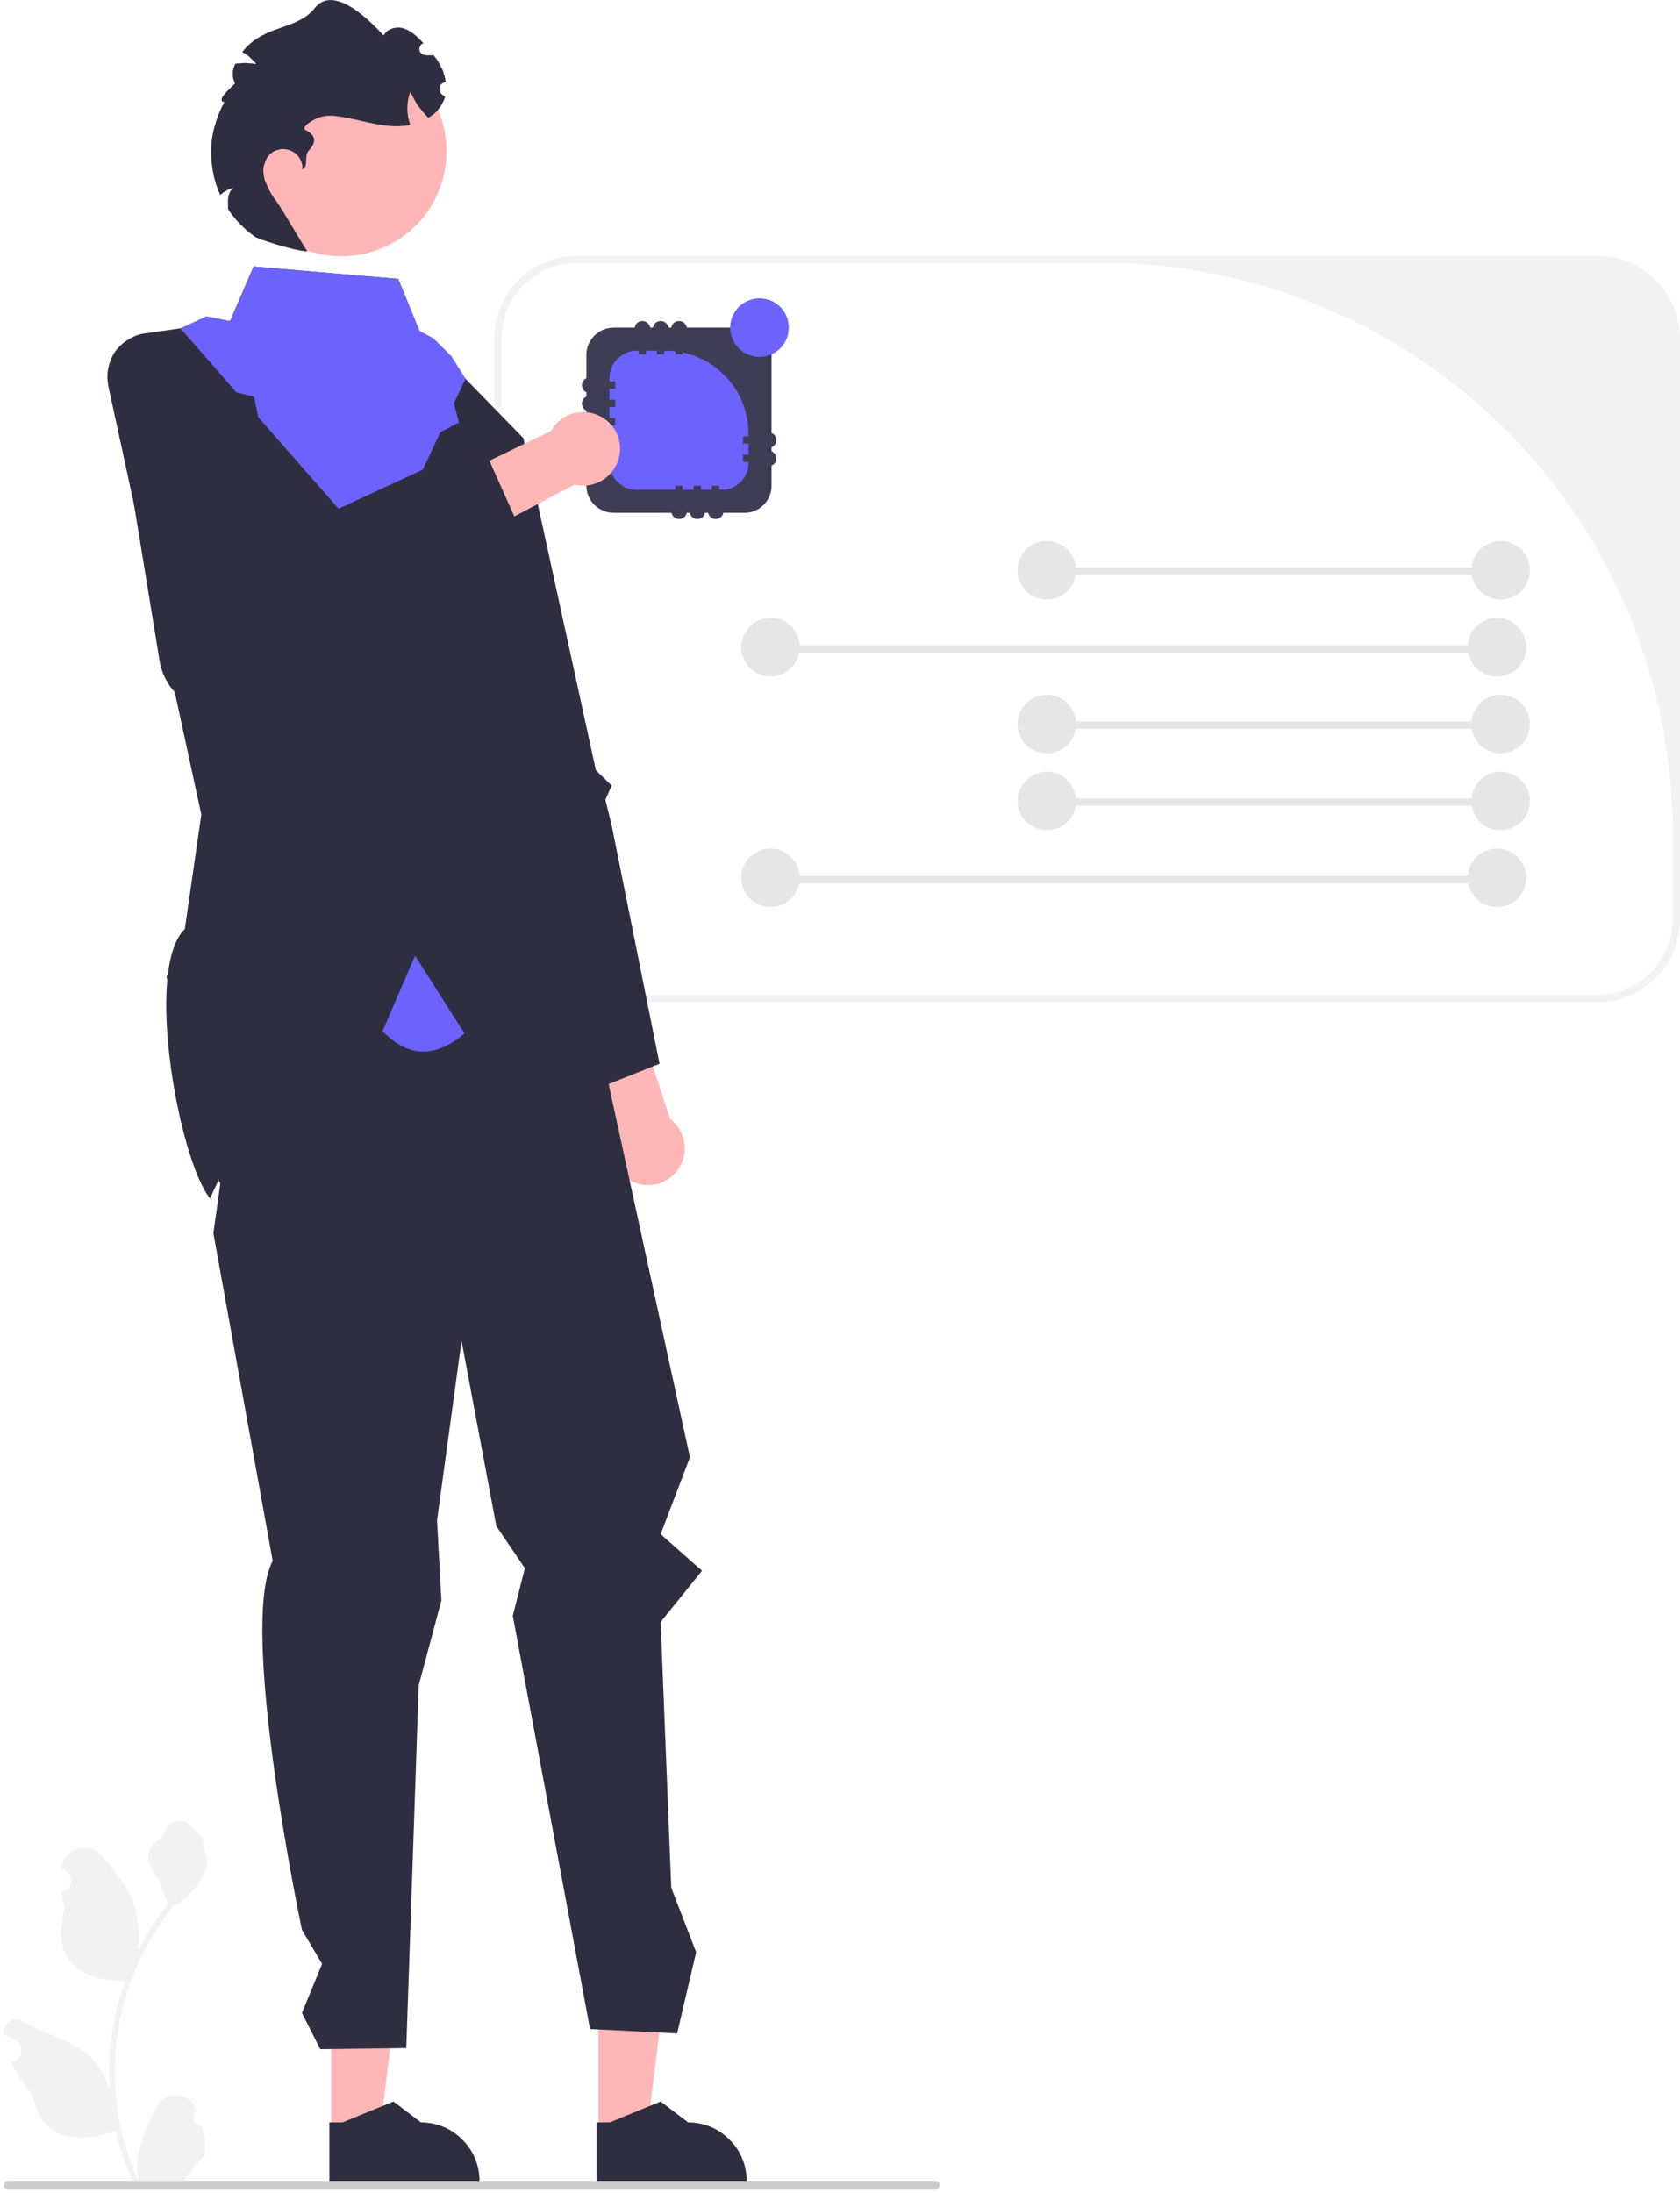 <svg version="1.2" xmlns="http://www.w3.org/2000/svg" viewBox="0 0 459 599" width="459" height="599"><style>.a{fill:#f2f2f2}.b{fill:#e6e6e6}.c{fill:#3f3d56}.d{fill:#6c63ff}.e{fill:#2f2e41}.f{fill:#ffb6b6}.g{fill:#ccc}</style><path class="a" d="m157.7 69.8h278.6c3 0.1 5.9 0.6 8.7 1.8 2.7 1.1 5.2 2.8 7.3 4.9 2.2 2.1 3.8 4.6 5 7.4 1.1 2.7 1.7 5.7 1.7 8.6v158.7c0 2.9-0.6 5.9-1.7 8.6-1.2 2.8-2.8 5.3-5 7.4-2.1 2.1-4.6 3.8-7.3 4.9-2.8 1.2-5.7 1.7-8.7 1.7h-278.6c-3 0-5.9-0.5-8.7-1.7-2.7-1.1-5.2-2.8-7.3-4.9-2.2-2.1-3.8-4.6-5-7.4-1.1-2.7-1.7-5.7-1.7-8.6v-158.7c0-2.9 0.6-5.9 1.7-8.6 1.2-2.8 2.8-5.3 5-7.4 2.1-2.1 4.6-3.8 7.3-4.9 2.8-1.2 5.7-1.7 8.7-1.8zm-20.7 181.4c0 2.7 0.5 5.4 1.6 7.9 1 2.5 2.5 4.8 4.5 6.7 1.9 1.9 4.2 3.4 6.7 4.5 2.5 1 5.2 1.5 7.9 1.5h278.6c2.7 0 5.4-0.5 7.9-1.5 2.5-1.1 4.8-2.6 6.7-4.5 2-1.9 3.5-4.2 4.5-6.7 1.1-2.5 1.6-5.2 1.6-7.9v-23.7c0-20.4-4-40.7-11.9-59.6-7.8-18.8-19.2-36-33.7-50.5-14.5-14.4-31.6-25.9-50.5-33.7-18.9-7.8-39.1-11.9-59.6-11.9h-143.6c-2.7 0-5.4 0.6-7.9 1.6-2.5 1.1-4.8 2.6-6.7 4.5-2 1.9-3.5 4.2-4.5 6.7-1.1 2.5-1.6 5.2-1.6 7.9z"/><path fill-rule="evenodd" class="b" d="m409.3 155.1v2h-121.9v-2z"/><path fill-rule="evenodd" class="b" d="m409.1 176.3v2h-196.6v-2z"/><path fill-rule="evenodd" class="b" d="m286 147.8c4.4 0 8 3.6 8 8 0 4.5-3.6 8-8 8-4.4 0-8-3.5-8-8 0-4.4 3.6-8 8-8z"/><path fill-rule="evenodd" class="b" d="m410 147.8c4.4 0 8 3.6 8 8 0 4.5-3.6 8-8 8-4.4 0-8-3.5-8-8 0-4.4 3.6-8 8-8z"/><path fill-rule="evenodd" class="b" d="m409.3 197.1v2h-121.9v-2z"/><path fill-rule="evenodd" class="b" d="m286 189.8c4.4 0 8 3.6 8 8 0 4.5-3.6 8-8 8-4.4 0-8-3.5-8-8 0-4.4 3.6-8 8-8z"/><path fill-rule="evenodd" class="b" d="m410 189.8c4.4 0 8 3.6 8 8 0 4.5-3.6 8-8 8-4.4 0-8-3.5-8-8 0-4.4 3.6-8 8-8z"/><path fill-rule="evenodd" class="b" d="m409.3 218.1v2h-121.9v-2z"/><path fill-rule="evenodd" class="b" d="m286 210.8c4.4 0 8 3.6 8 8 0 4.5-3.6 8-8 8-4.4 0-8-3.5-8-8 0-4.4 3.6-8 8-8z"/><path fill-rule="evenodd" class="b" d="m410 210.8c4.4 0 8 3.6 8 8 0 4.5-3.6 8-8 8-4.4 0-8-3.5-8-8 0-4.4 3.6-8 8-8z"/><path fill-rule="evenodd" class="b" d="m409 168.8c4.4 0 8 3.6 8 8 0 4.5-3.6 8-8 8-4.4 0-8-3.5-8-8 0-4.4 3.6-8 8-8z"/><path fill-rule="evenodd" class="b" d="m210.5 168.8c4.5 0 8 3.6 8 8 0 4.4-3.5 8-8 8-4.4 0-8-3.6-8-8 0-4.4 3.6-8 8-8z"/><path fill-rule="evenodd" class="b" d="m409.1 239.3v2h-196.6v-2z"/><path fill-rule="evenodd" class="b" d="m409 231.8c4.4 0 8 3.6 8 8 0 4.5-3.6 8-8 8-4.4 0-8-3.5-8-8 0-4.4 3.6-8 8-8z"/><path fill-rule="evenodd" class="b" d="m210.5 231.8c4.5 0 8 3.6 8 8 0 4.4-3.5 8-8 8-4.4 0-8-3.6-8-8 0-4.4 3.6-8 8-8z"/><path fill-rule="evenodd" class="c" d="m203.4 89.5h-35.7c-4.1 0-7.5 3.3-7.5 7.5v35.7c0 4.1 3.4 7.4 7.5 7.4h35.7c4.1 0 7.4-3.3 7.4-7.4v-35.7c0-4.2-3.3-7.5-7.4-7.5z"/><path class="d" d="m181.8 95.8h-7.8q-1.5 0-2.9 0.6-1.3 0.6-2.4 1.6-1 1-1.6 2.4-0.6 1.4-0.6 2.9v23.1q0 1.5 0.6 2.8 0.6 1.4 1.6 2.4 1.1 1.1 2.4 1.7 1.4 0.5 2.9 0.5h23.1q1.5 0 2.8-0.5 1.4-0.6 2.5-1.7 1-1 1.6-2.4 0.5-1.3 0.5-2.8v-7.9c0-2.9-0.6-5.9-1.7-8.7-1.1-2.7-2.8-5.2-4.9-7.3-2.1-2.1-4.6-3.8-7.4-5-2.8-1.1-5.7-1.7-8.7-1.7z"/><path class="c" d="m187 88.3q0.3 0.3 0.5 0.7 0.2 0.4 0.2 0.8 0 0.4-0.2 0.8-0.2 0.4-0.5 0.7 0 0.1-0.1 0.1 0 0.1-0.1 0.1-0.1 0.1-0.1 0.1-0.1 0-0.2 0.1v5.1h-2v-5.1q0-0.1-0.1-0.1-0.1 0-0.1-0.1-0.1 0-0.2-0.1 0 0-0.1-0.1c-0.4-0.4-0.6-0.9-0.6-1.5 0-0.5 0.2-1.1 0.6-1.5 0.4-0.4 1-0.6 1.5-0.6 0.6 0 1.1 0.2 1.5 0.6z"/><path class="c" d="m182 88.3q0.3 0.3 0.5 0.7 0.2 0.4 0.2 0.8 0 0.4-0.2 0.8-0.2 0.4-0.5 0.7 0 0.1-0.1 0.1 0 0.1-0.1 0.1-0.1 0.1-0.1 0.1-0.1 0-0.2 0.1v5.1h-2v-5.1q0-0.1-0.1-0.1-0.1 0-0.1-0.1-0.1 0-0.2-0.1 0 0-0.1-0.1c-0.4-0.4-0.6-0.9-0.6-1.5 0-0.5 0.2-1.1 0.6-1.5 0.4-0.4 1-0.6 1.5-0.6 0.6 0 1.1 0.2 1.5 0.6z"/><path class="c" d="m177 88.3q0.3 0.3 0.5 0.7 0.2 0.4 0.2 0.8 0 0.4-0.2 0.8-0.2 0.4-0.5 0.7 0 0.1-0.1 0.1 0 0.1-0.1 0.1-0.1 0.1-0.1 0.1-0.1 0-0.2 0.1v5.1h-2v-5.1q0-0.1-0.1-0.1-0.1 0-0.1-0.1-0.1 0-0.2-0.1 0 0-0.1-0.1c-0.4-0.4-0.6-0.9-0.6-1.5 0-0.5 0.2-1.1 0.6-1.5 0.4-0.4 1-0.6 1.5-0.6 0.6 0 1.1 0.2 1.5 0.6z"/><path class="c" d="m184.5 137.8v-5.1h2v5.1q0.1 0 0.2 0.1 0 0 0.1 0.1 0.1 0 0.1 0.1 0.1 0 0.1 0.1c0.6 0.6 0.8 1.5 0.5 2.3-0.3 0.8-1.1 1.3-2 1.3-0.8 0-1.6-0.5-1.9-1.3-0.4-0.8-0.2-1.7 0.4-2.3q0.1-0.1 0.1-0.1 0.1-0.1 0.2-0.1 0-0.1 0.1-0.1 0.1-0.1 0.1-0.1z"/><path class="c" d="m189.5 137.8v-5.1h2v5.1q0.1 0 0.2 0.1 0 0 0.1 0.1 0.1 0 0.1 0.1 0.1 0 0.1 0.1c0.6 0.6 0.8 1.5 0.5 2.3-0.3 0.8-1.1 1.3-2 1.3-0.8 0-1.6-0.5-1.9-1.3-0.4-0.8-0.2-1.7 0.4-2.3q0.1-0.1 0.1-0.1 0.1-0.1 0.2-0.1 0-0.1 0.1-0.1 0.1-0.1 0.1-0.1z"/><path class="c" d="m194.5 137.8v-5.1h2v5.1q0.1 0 0.2 0.1 0 0 0.1 0.1 0.1 0 0.1 0.1 0.1 0 0.1 0.1c0.6 0.6 0.8 1.5 0.5 2.3-0.3 0.8-1.1 1.3-2 1.3-0.8 0-1.6-0.5-1.9-1.3-0.4-0.8-0.2-1.7 0.4-2.3q0.1-0.1 0.1-0.1 0.1-0.1 0.2-0.1 0-0.1 0.1-0.1 0.1-0.1 0.1-0.1z"/><path class="c" d="m162.6 106.7c-0.6 0.6-1.5 0.8-2.3 0.5-0.8-0.3-1.3-1.1-1.3-2 0-0.8 0.5-1.6 1.3-1.9 0.8-0.4 1.7-0.2 2.3 0.4q0.1 0.1 0.1 0.2 0.1 0 0.1 0.1 0.1 0 0.1 0.1 0 0.1 0.1 0.1h5.1v2h-5.1q-0.1 0.1-0.1 0.2 0 0-0.1 0.1 0 0.1-0.1 0.1 0 0.1-0.1 0.1z"/><path class="c" d="m162.6 108.7q0.1 0.1 0.1 0.2 0.1 0 0.1 0.1 0.1 0 0.1 0.1 0 0.1 0.1 0.1h5.1v2h-5.1q-0.1 0.1-0.1 0.2 0 0-0.1 0.1 0 0.1-0.1 0.1 0 0.1-0.1 0.1c-0.6 0.6-1.5 0.8-2.3 0.5-0.8-0.3-1.3-1.1-1.3-2 0-0.8 0.5-1.6 1.3-1.9 0.8-0.4 1.7-0.2 2.3 0.4z"/><path class="c" d="m162.6 113.7q0.1 0.1 0.1 0.2 0.1 0 0.1 0.1 0.1 0 0.1 0.1 0 0.1 0.1 0.1h5.1v2h-5.1q-0.1 0.1-0.1 0.2 0 0-0.1 0.1 0 0.1-0.1 0.1 0 0.1-0.1 0.1c-0.6 0.6-1.5 0.8-2.3 0.5-0.8-0.3-1.3-1.1-1.3-2 0-0.8 0.5-1.6 1.3-1.9 0.8-0.4 1.7-0.2 2.3 0.4z"/><path class="c" d="m162.6 118.7q0.1 0.1 0.1 0.2 0.1 0 0.1 0.1 0.1 0 0.1 0.1 0 0.1 0.1 0.1h5.1v2h-5.1q-0.1 0.1-0.1 0.2 0 0-0.1 0.1 0 0.1-0.1 0.1 0 0.1-0.1 0.1c-0.6 0.6-1.5 0.8-2.3 0.5-0.8-0.3-1.3-1.1-1.3-2 0-0.8 0.5-1.6 1.3-1.9 0.8-0.4 1.7-0.2 2.3 0.4z"/><path class="c" d="m162.6 123.7q0.1 0.1 0.1 0.2 0.1 0 0.1 0.1 0.1 0 0.1 0.1 0 0.1 0.1 0.1h5.1v2h-5.1q-0.1 0.1-0.1 0.2 0 0-0.1 0.1 0 0.1-0.1 0.1 0 0.1-0.1 0.1c-0.6 0.6-1.5 0.8-2.3 0.5-0.8-0.3-1.3-1.1-1.3-2 0-0.8 0.5-1.6 1.3-1.9 0.8-0.4 1.7-0.2 2.3 0.4z"/><path class="c" d="m208.4 123.7c0.7-0.6 1.6-0.8 2.4-0.4 0.8 0.3 1.3 1.1 1.3 1.9 0 0.9-0.5 1.7-1.3 2-0.8 0.3-1.7 0.1-2.4-0.5q0 0-0.1-0.1 0 0 0-0.1-0.1-0.1-0.1-0.1-0.1-0.1-0.1-0.2h-5.1v-2h5.1q0 0 0.1-0.1 0-0.1 0.1-0.1 0-0.1 0-0.1 0.1-0.1 0.1-0.2z"/><path class="c" d="m208.4 118.7c0.7-0.6 1.6-0.8 2.4-0.4 0.8 0.3 1.3 1.1 1.3 1.9 0 0.9-0.5 1.7-1.3 2-0.8 0.3-1.7 0.1-2.4-0.5q0 0-0.1-0.1 0 0 0-0.1-0.1-0.1-0.1-0.1-0.1-0.1-0.1-0.2h-5.1v-2h5.1q0 0 0.1-0.1 0-0.1 0.1-0.1 0-0.1 0-0.1 0.1-0.1 0.1-0.2z"/><path class="e" d="m29.6 105.5l25.4 117-4.5 31.3c-11.2 10.7-1.6 63.1 6.9 73.6 0 0 19-45.4 47.1-45.7 7.8-0.1 15.6 0.1 22.4 0.6q1.8 0.1 3.6 0.3 1.8 0.2 3.7 0.5 1.8 0.3 3.6 0.7 1.8 0.3 3.5 0.7c26 7 22.7-2 22.7-2l-21-162.8-15.8-16.2-12.6-13.1-5.8-14.2-39.5-3.4-6.4 14.8-13.6 2.1-9.8 1.4c-1.6 0.2-3.1 0.8-4.5 1.7-1.4 0.8-2.6 2-3.6 3.3-0.9 1.4-1.5 2.9-1.8 4.5-0.4 1.6-0.3 3.3 0 4.9z"/><path fill-rule="evenodd" class="d" d="m49.3 89.7l15.3 17.5 4.8 1.2 1.2 5.6 33.6 38.3 16.1-34.2 5.1-2.7-1.4-5.2 3.2-6.7-3.8-6.1-5-5-3.8-2-5.8-14.2-39.5-3.4-6.4 14.9-6.5-1.3-7.1 3.3z"/><path class="f" d="m183.1 305.7l-9.4-28.6-17.1 3.1 11.1 29.9c-1.4 3.5-0.7 7.5 1.9 10.4 2.6 2.8 6.5 3.9 10.2 2.9 3.6-1.1 6.4-4.1 7.1-7.8 0.7-3.8-0.8-7.6-3.8-9.9z"/><path fill-rule="evenodd" class="e" d="m135.2 117.7l7.8 2 19.8 90.7 4.3 4.2-1.7 3.9 1.7 6.9 13.1 65.2-28.9 11.5-29.5-134.5 13.4-49.9z"/><path fill-rule="evenodd" class="f" d="m90.5 582.4h13.3l6.3-51.4h-19.6v51.4z"/><path class="e" d="m90 596.3h41v-0.5c0-2.1-0.4-4.2-1.2-6.1-0.8-2-2-3.7-3.5-5.2-1.5-1.5-3.2-2.7-5.2-3.5-1.9-0.8-4-1.2-6.1-1.2l-7.5-5.7-13.9 5.7h-3.6c0 0 0 16.5 0 16.5z"/><path fill-rule="evenodd" class="f" d="m163.5 582.4h13.3l6.3-51.4h-19.6v51.4z"/><path class="e" d="m163 596.3h41v-0.5c0-2.1-0.4-4.2-1.2-6.1-0.8-2-2-3.7-3.5-5.2-1.5-1.5-3.2-2.7-5.2-3.5-1.9-0.8-4-1.2-6.1-1.2l-7.5-5.7-13.9 5.7h-3.6c0 0 0 16.5 0 16.5z"/><path class="a" d="m55.2 580.8c-0.5 0.1-1-0.1-1.3-0.3-0.4-0.3-0.7-0.6-0.9-1.1-0.2-0.4-0.2-0.9-0.2-1.3 0.1-0.5 0.4-0.9 0.7-1.2l0.2-0.6q0-0.1-0.1-0.2c-0.4-1.1-1.2-2-2.2-2.7-1-0.6-2.2-1-3.4-1-1.2 0-2.4 0.4-3.4 1-1 0.7-1.8 1.7-2.2 2.8-1.9 4.4-4.2 8.8-4.8 13.5q-0.1 0.8-0.1 1.6 0 0.8 0 1.5 0.1 0.8 0.2 1.6 0.1 0.8 0.2 1.5-1.6-3.5-2.8-7.2-1.2-3.7-2.1-7.4-0.8-3.8-1.2-7.7-0.4-3.8-0.4-7.7 0-1 0-2 0-0.9 0.1-1.9 0-1 0.1-1.9 0.1-1 0.2-2 0.4-3.2 1-6.3 0.9-4.2 2.2-8.3 1.4-4.1 3.2-8.1 1.8-3.9 4.1-7.5 2.3-3.7 5-7.1 1.3-0.7 2.5-1.6 1.2-0.9 2.2-2 1-1 1.9-2.2 0.8-1.3 1.5-2.6 0.2-0.5 0.4-1 0.2-0.5 0.4-1 0.2-0.5 0.3-1 0.1-0.5 0.2-1c-0.4 0-1.5-6-1.2-6.4-0.5-0.8-1.5-1.2-2.1-2-3-4.1-7.1-3.4-9.2 2.1-4.6 2.4-4.6 6.2-1.8 9.9 1.8 2.3 2 5.5 3.6 8q-0.3 0.3-0.5 0.6-1.1 1.4-2.2 2.9-1 1.5-2 3-0.9 1.5-1.8 3.1-0.9 1.6-1.7 3.2 0.2-1.8 0.2-3.6 0-1.8-0.3-3.6-0.2-1.8-0.6-3.6-0.5-1.7-1.1-3.4c-1.8-4.2-5.1-7.8-7.9-11.4-0.8-1-1.8-1.7-3-2.1-1.2-0.4-2.5-0.5-3.7-0.1-1.2 0.3-2.2 1-3 1.9-0.9 1-1.4 2.1-1.5 3.4q0 0 0 0.1 0.6 0.4 1.2 0.8c0.5 0.3 0.9 0.8 1.2 1.4 0.2 0.6 0.2 1.2 0.1 1.8-0.1 0.6-0.4 1.2-0.9 1.6-0.4 0.4-1 0.7-1.6 0.8h-0.1q0.1 0.6 0.1 1.2 0.1 0.5 0.2 1.1 0.1 0.6 0.3 1.1 0.1 0.6 0.2 1.2c-3.7 14.3 4.3 19.5 15.7 19.7q0.4 0.2 0.8 0.4-0.8 2.3-1.5 4.7-0.7 2.3-1.2 4.7-0.5 2.4-0.8 4.8-0.4 2.4-0.6 4.8-0.1 1.5-0.1 2.9-0.1 1.5-0.1 2.9 0 1.4 0.1 2.9 0.1 1.4 0.2 2.9v-0.2q-0.3-1.6-0.9-3.1-0.6-1.5-1.4-2.9-0.8-1.4-1.9-2.6-1-1.2-2.3-2.3c-4.9-4-11.9-5.5-17.2-8.8-0.6-0.3-1.3-0.5-1.9-0.5-0.7 0-1.4 0.2-1.9 0.5-0.6 0.4-1.1 0.9-1.3 1.5-0.3 0.6-0.4 1.3-0.3 2v0.1q0.3 0.1 0.6 0.3 0.3 0.1 0.6 0.2 0.2 0.2 0.5 0.3 0.3 0.2 0.6 0.3 0.6 0.4 1.3 0.8c0.5 0.3 0.9 0.8 1.1 1.4 0.2 0.6 0.3 1.2 0.1 1.8-0.1 0.6-0.4 1.2-0.9 1.6-0.4 0.4-1 0.7-1.6 0.8h-0.1q0 0-0.1 0 0.5 1.2 1.1 2.4 0.6 1.2 1.4 2.3 0.7 1.1 1.5 2.1 0.8 1.1 1.7 2c2.3 12.5 12.2 13.7 22.8 10.1h0.1q0.4 1.9 0.9 3.8 0.6 1.8 1.2 3.7 0.6 1.8 1.4 3.6 0.7 1.9 1.5 3.6h18q0.1-0.3 0.2-0.6-0.6 0.1-1.3 0.1-0.6 0-1.2-0.1-0.6 0-1.2-0.1-0.7-0.1-1.3-0.2 2-2.5 4-4.9 0 0 0 0 0.1-0.1 0.1-0.1 0 0 0 0 0 0 0 0 1-1.3 2-2.5h0.1q0-1-0.1-2 0-0.9-0.1-1.9-0.2-0.9-0.3-1.9-0.2-0.9-0.4-1.9 0 0 0 0z"/><path class="g" d="m256.7 597q0 0.2-0.1 0.4-0.1 0.2-0.2 0.4-0.2 0.2-0.4 0.3-0.2 0.1-0.5 0.1h-253.3c-0.3 0-0.6-0.2-0.8-0.4-0.2-0.2-0.3-0.5-0.3-0.8 0-0.3 0.1-0.6 0.3-0.9 0.2-0.2 0.5-0.3 0.8-0.3h253.3q0.3 0 0.5 0.1 0.2 0.1 0.4 0.2 0.1 0.2 0.2 0.4 0.1 0.2 0.1 0.5z"/><path class="e" d="m56.7 264.6l103.8 5 28 128.5-8 21 11.3 10-11.3 14 2.9 72.6 6.8 17.6-5.2 22.2-23.8-1.2-21.1-112.9 3.3-13-7.8-11.5-9.5-50.6-6.7 49.1 1.2 21.8-6.2 23.2-3.4 99.1-23.5 0.3-5-9.9 5.5-13.4-5.5-9.3c0 0-17.5-82.9-8-100.8l-16.2-89.5 1.9-13.6-6.4-11.1-8.3-45.6c0 0 11.2-2 11.2-2z"/><path class="f" d="m150.6 117.7l-27.1 13.1 5.4 16.4 28.1-14.8c3.7 0.9 7.6-0.4 10-3.3 2.5-2.9 3.1-7 1.6-10.5-1.6-3.5-4.9-5.8-8.7-6-3.9-0.2-7.5 1.7-9.3 5.1z"/><path class="e" d="m67.6 192.4q1.4-0.7 2.6-1.6 1.1-1 2.1-2.1 1-1.1 1.8-2.4 0.8-1.3 1.3-2.7l68.8-34.3-12.7-28.4-61.3 28.4-19.5-56.5-3.7 0.7c-2.3 0.4-4.4 1.3-6.4 2.6-1.9 1.2-3.6 2.8-4.9 4.7-1.3 1.9-2.3 4-2.8 6.2-0.5 2.3-0.6 4.6-0.2 6.9l10.9 66.6c0.4 2.6 1.5 5.1 3 7.2 1.6 2.1 3.6 3.8 6 4.9 2.3 1.2 4.9 1.8 7.5 1.7 2.7 0 5.2-0.7 7.5-1.9z"/><path class="d" d="m104.5 281.7c8.3 8.5 15.9 6.1 22.4 0.6l-13.5-21.2z"/><path fill-rule="evenodd" class="f" d="m93.3 12.7c15.9 0 28.7 12.8 28.7 28.6 0 15.9-12.8 28.7-28.7 28.7-15.9 0-28.7-12.8-28.7-28.7 0-15.8 12.8-28.6 28.7-28.6z"/><path class="e" d="m60.2 53.3q0.4-0.4 0.8-0.7 0.5-0.3 1-0.6 0.4-0.2 1-0.4 0.5-0.2 1-0.3c-1.6 0.8-1.8 2.8-1.7 4.7q0 0.6 0 1.1 0.7 1.1 1.6 2.2 0.8 1 1.7 1.9 1 1 2 1.9 1 0.8 2.1 1.6c0.7 0.5 9.6 3.6 14.3 4-2.4-3.6-5.9-10-8.4-13.6q-0.5-0.7-1-1.4-0.5-0.7-0.9-1.5-0.4-0.7-0.7-1.5-0.4-0.8-0.7-1.6-0.2-0.8-0.3-1.7-0.1-0.8 0-1.7 0.2-0.8 0.5-1.6 0.3-0.8 0.8-1.5c0.7-0.8 1.7-1.5 2.8-1.7 1-0.3 2.2-0.2 3.2 0.2 1 0.4 1.9 1.1 2.5 2 0.6 1 0.9 2 0.8 3.2 1.8-0.8 0.4-3.6 1.7-5.1 2-2.1 2.3-4.1-0.7-5.6-1.7-0.8 2.1-3.1 3.9-3.6q0.7-0.2 1.4-0.3 0.7-0.1 1.4-0.1 0.7 0 1.4 0.1 0.7 0.1 1.4 0.2c5.3 0.8 10.4 2.7 15.8 2.6q0.4 0 0.8-0.1 0.4 0 0.8 0 0.4-0.1 0.8-0.1 0.4-0.1 0.8-0.2-0.4-1.1-0.6-2.2-0.2-1.1-0.2-2.3 0-1.1 0.2-2.3 0.2-1.1 0.6-2.2 0.5 1 1 1.9 0.5 1 1.1 1.9 0.7 0.8 1.4 1.7 0.7 0.8 1.4 1.6 0.9-0.5 1.6-1.1 0.7-0.6 1.3-1.4 0.6-0.7 1-1.6 0.5-0.8 0.7-1.7-0.4-0.2-0.7-0.5-0.5-0.3-0.7-0.9-0.2-0.5-0.1-1.1 0.1-0.6 0.6-1 0.5-0.4 1.1-0.5-0.1-0.5-0.2-1-0.1-0.6-0.3-1.1-0.1-0.5-0.3-1-0.2-0.5-0.5-1-0.2-0.4-0.4-0.8-0.3-0.5-0.5-0.9-0.3-0.4-0.6-0.8-0.3-0.4-0.6-0.8-0.2 0.1-0.5 0.1-0.3 0-0.6 0-0.3 0-0.6 0-0.3 0-0.6-0.1-0.6 0-1-0.4-0.4-0.4-0.5-0.9-0.1-0.6 0.2-1.1 0.2-0.5 0.7-0.7 0.1-0.1 0.2-0.1c-1.5-1.6-3.2-3.3-5.3-4-2-0.7-4.6 0-5.6 1.9-5.1-5.6-14-13.6-18.8-7.5-4.9 6.2-13.9 4.4-19.8 12q0.5 0.3 1 0.6 0.6 0.4 1 0.8 0.5 0.5 0.9 0.9 0.5 0.5 0.9 1-0.7-0.1-1.5-0.2-0.7 0-1.4-0.1-0.7 0-1.4 0.1-0.7 0-1.4 0.1-0.3 0.6-0.5 1.3-0.2 0.6-0.2 1.4 0 0.7 0.1 1.3 0.2 0.7 0.5 1.4c-1.7 1.7-5.2 4.7-2.9 5.1q-1.6 2.9-2.5 6.1-1 3.2-1.1 6.5-0.1 3.3 0.5 6.5 0.6 3.3 2 6.3z"/><path fill-rule="evenodd" class="d" d="m207.5 81.5c4.5 0 8 3.6 8 8 0 4.4-3.5 8-8 8-4.4 0-8-3.6-8-8 0-4.4 3.6-8 8-8z"/></svg>